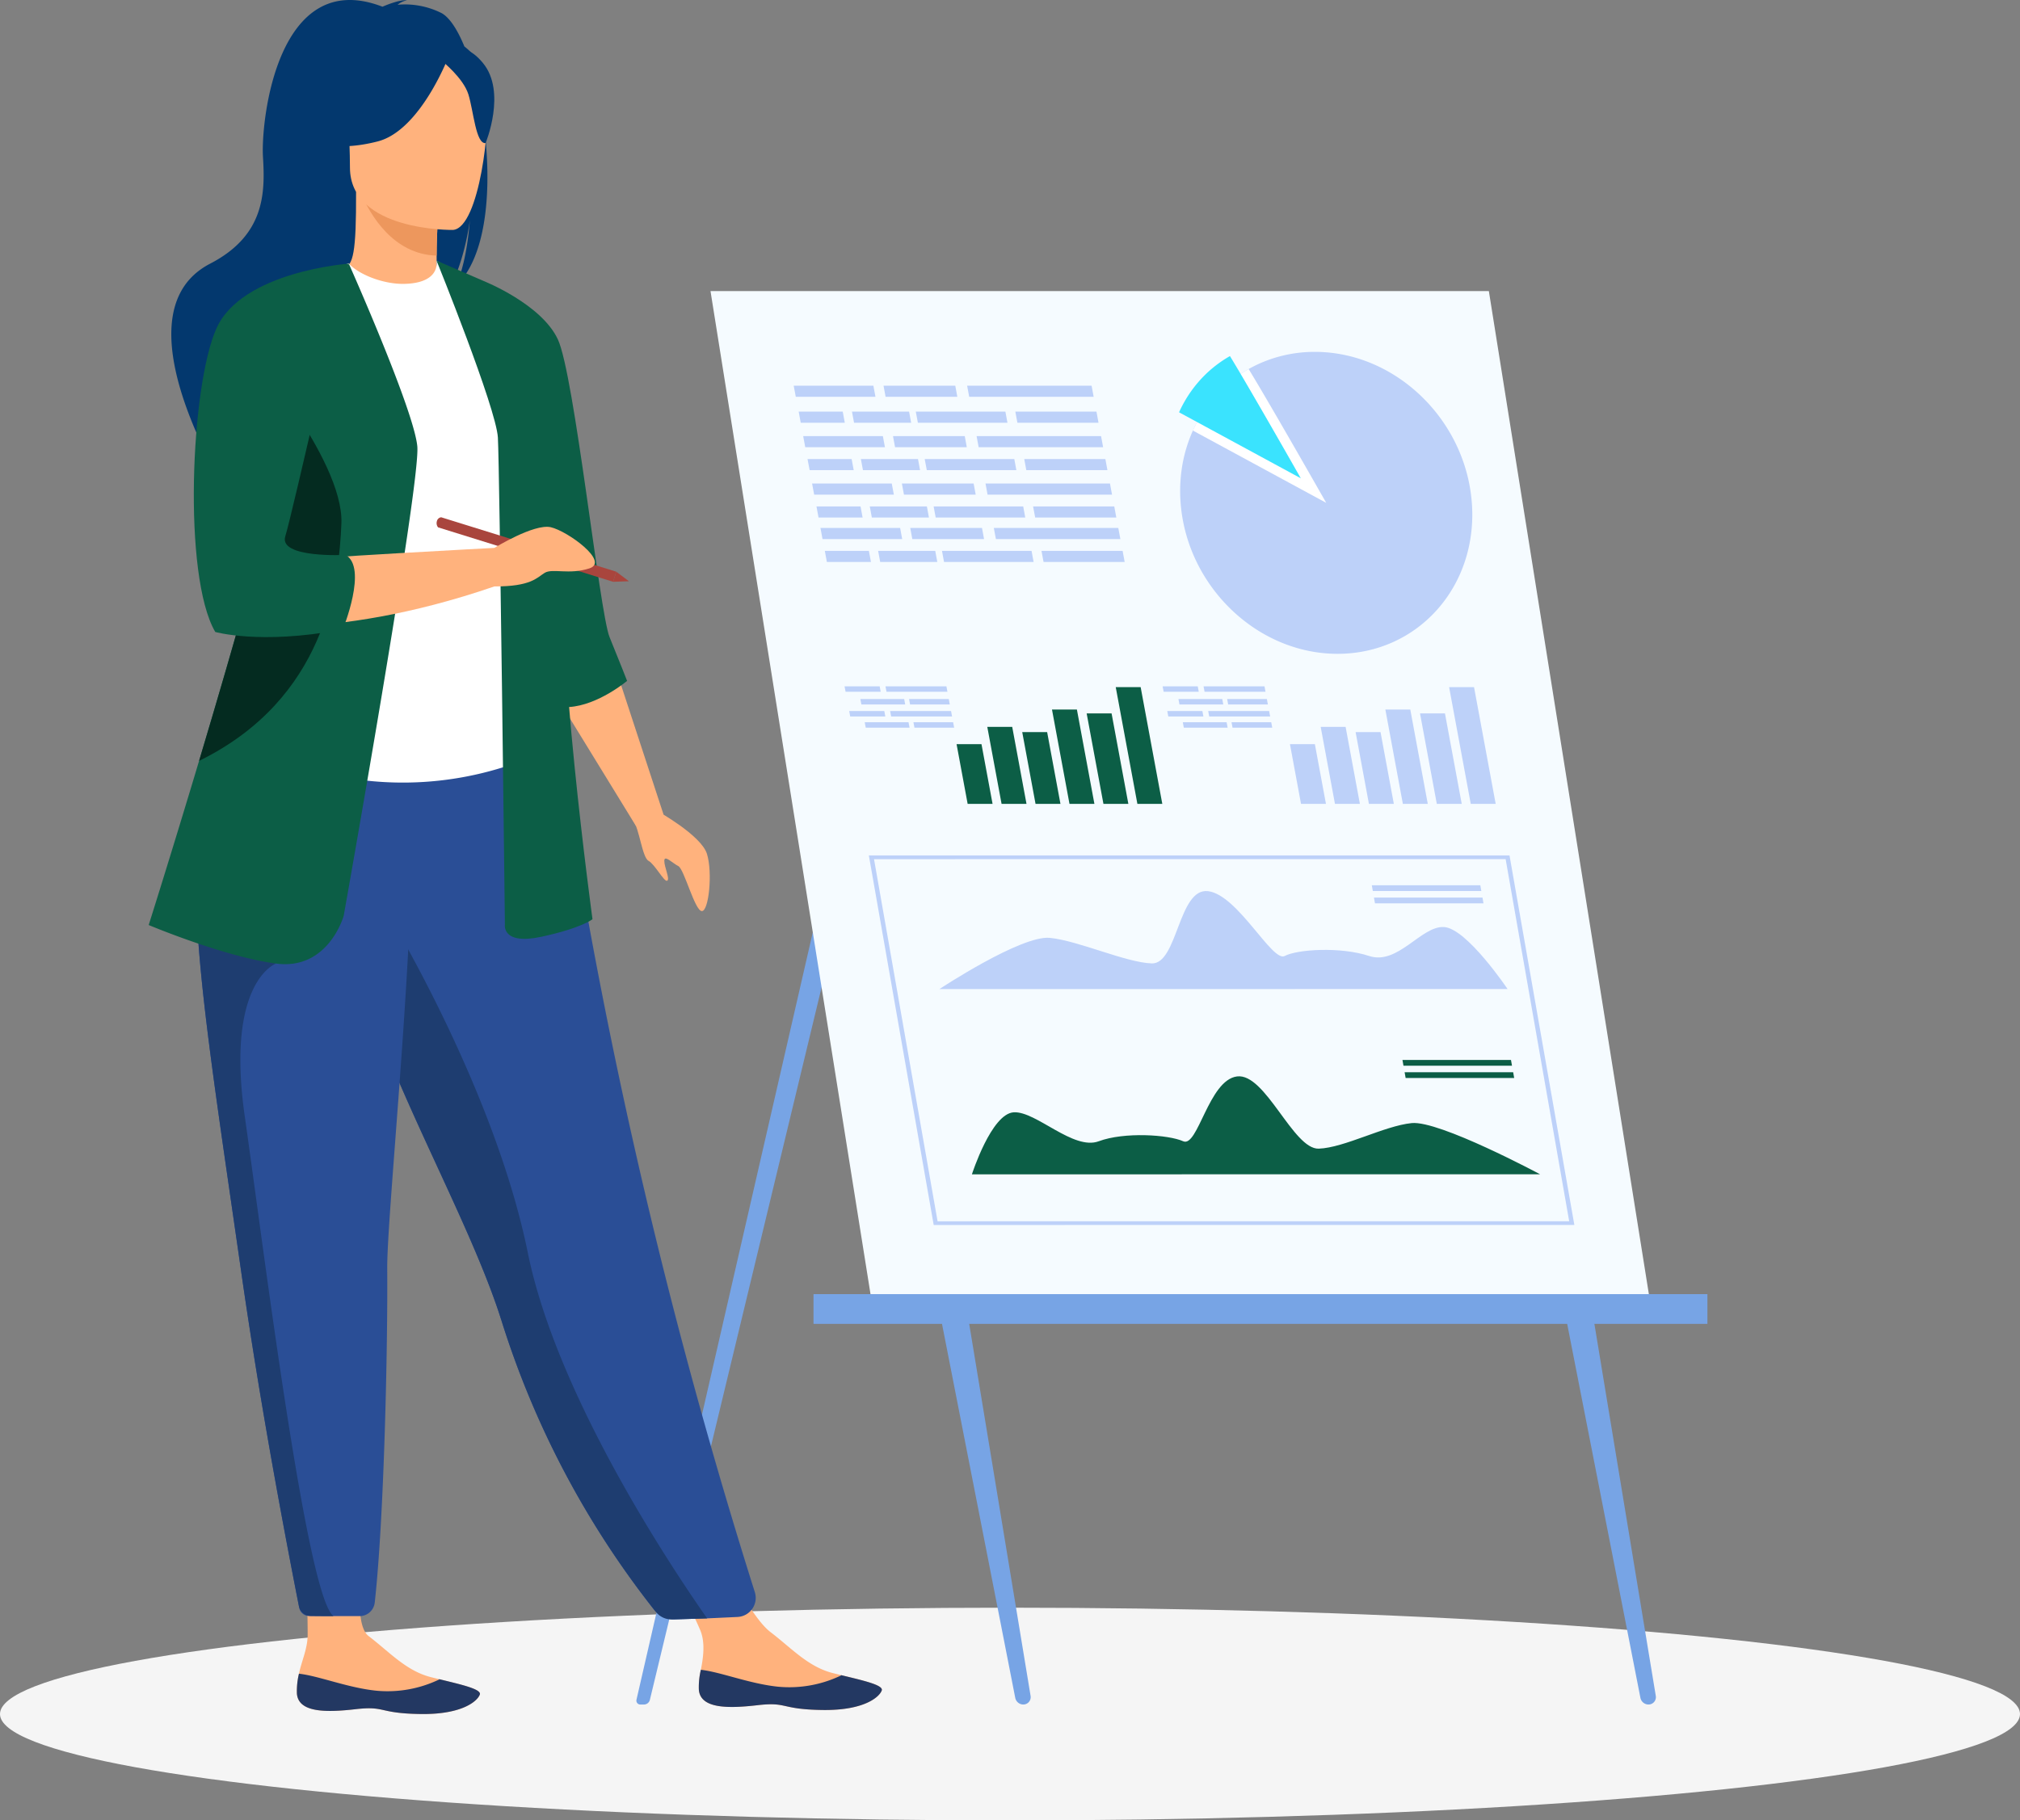 <svg xmlns="http://www.w3.org/2000/svg" width="295" height="265.912" viewBox="0 0 295 265.912">
  <rect x="0" y="0" width="295" height="265.912" fill="#808080" stroke="none"/>
  <g id="Grupo_875973" data-name="Grupo 875973" transform="translate(-358.963 -13252.175)">
    <ellipse id="Floor" cx="147.5" cy="15.536" rx="147.5" ry="15.536" transform="translate(358.963 13487.016)" fill="#f5f5f5"/>
    <g id="Grupo_875972" data-name="Grupo 875972" transform="translate(380.679 13252.176)">
      <g id="Grupo_875967" data-name="Grupo 875967" transform="translate(71.222 42.522)">
        <g id="Grupo_875943" data-name="Grupo 875943" transform="translate(0 66.373)">
          <path id="Trazado_587182" data-name="Trazado 587182" d="M3746.749,1343.209l32.316-134.125-2.258-5.28-32.014,139.39a.57.57,0,0,0,.556.7h.534A.891.891,0,0,0,3746.749,1343.209Z" transform="translate(-3744.779 -1203.804)" fill="#77a4e5"/>
        </g>
        <g id="Grupo_875966" data-name="Grupo 875966" transform="translate(10.82 0)">
          <g id="Grupo_875944" data-name="Grupo 875944" transform="translate(124.457 147.52)">
            <path id="Trazado_587183" data-name="Trazado 587183" d="M4250.493,1558.58h0a1.076,1.076,0,0,0,1.062-1.251l-9.518-57.69h-4.079l11.35,57.967A1.208,1.208,0,0,0,4250.493,1558.58Z" transform="translate(-4237.958 -1499.639)" fill="#77a4e5"/>
          </g>
          <g id="Grupo_875945" data-name="Grupo 875945" transform="translate(33.154 147.52)">
            <path id="Trazado_587184" data-name="Trazado 587184" d="M3917.631,1558.58h0a1.076,1.076,0,0,0,1.061-1.251l-9.517-57.69H3905.1l11.35,57.967A1.206,1.206,0,0,0,3917.631,1558.58Z" transform="translate(-3905.096 -1499.639)" fill="#77a4e5"/>
          </g>
          <path id="Trazado_587185" data-name="Trazado 587185" d="M3807.777,1109.469h113.67L3897.9,961.828h-113.67Z" transform="translate(-3784.226 -961.828)" fill="#f5fbff"/>
          <rect id="Rectángulo_296404" data-name="Rectángulo 296404" width="130.547" height="4.343" transform="translate(145.593 150.858) rotate(-180)" fill="#77a4e5"/>
          <g id="Grupo_875946" data-name="Grupo 875946" transform="translate(68.431 8.875)">
            <path id="Trazado_587186" data-name="Trazado 587186" d="M4034.356,1016.2a23.728,23.728,0,0,0,.509,3.436c2.369,10.551,11.765,18.636,22.382,18.654,11.747.02,20.542-9.837,19.645-22.017s-11.146-22.07-22.893-22.09a19.727,19.727,0,0,0-6.936,1.223,19.009,19.009,0,0,0-7.792,5.4,20.131,20.131,0,0,0-3.117,4.876,20.935,20.935,0,0,0-1.671,5.9,22.359,22.359,0,0,0-.188,3.228Q4034.3,1015.5,4034.356,1016.2Z" transform="translate(-4034.132 -994.182)" fill="#bdd1f9"/>
            <path id="Trazado_587187" data-name="Trazado 587187" d="M4041.08,1012.314l19.468,10.556s-8.032-14.145-11.33-19.546a19.206,19.206,0,0,0-5.021,4.114,20.053,20.053,0,0,0-3.116,4.876Z" transform="translate(-4039.057 -1000.816)" fill="#fff"/>
            <path id="Trazado_587188" data-name="Trazado 587188" d="M4033.706,1004.641l17.782,9.642s-7.337-12.921-10.349-17.854a17.512,17.512,0,0,0-4.587,3.758,18.065,18.065,0,0,0-1.945,2.712A17.788,17.788,0,0,0,4033.706,1004.641Z" transform="translate(-4033.706 -995.813)" fill="#3ae3fe"/>
          </g>
          <g id="Grupo_875952" data-name="Grupo 875952" transform="translate(23.129 82.429)">
            <g id="Grupo_875947" data-name="Grupo 875947">
              <path id="Trazado_587189" data-name="Trazado 587189" d="M3868.549,1262.345l93.56-.006,9.471,53.982-93.56.007Zm92.995.537-92.239.007,9.281,52.895,92.239-.006Z" transform="translate(-3868.549 -1262.339)" fill="#bdd1f9"/>
            </g>
            <g id="Grupo_875949" data-name="Grupo 875949" transform="translate(15.051 29.879)">
              <path id="Trazado_587190" data-name="Trazado 587190" d="M3923.421,1394.291l82.977-.006s-14.719-7.893-18.758-7.479-9.84,3.609-13.572,3.734-7.772-11.079-11.926-10.551-5.717,10.438-7.868,9.47-8.609-1.387-12.328,0-9.139-4.41-12.41-4.229S3923.421,1394.291,3923.421,1394.291Z" transform="translate(-3923.421 -1377.583)" fill="#0c5e46"/>
              <g id="Grupo_875948" data-name="Grupo 875948" transform="translate(62.877)">
                <path id="Trazado_587191" data-name="Trazado 587191" d="M4152.8,1372.11h15.848l-.147-.841h-15.849Z" transform="translate(-4152.652 -1371.268)" fill="#0c5e46"/>
                <path id="Trazado_587192" data-name="Trazado 587192" d="M4153.948,1378.655H4169.8l-.148-.841H4153.8Z" transform="translate(-4153.485 -1376.018)" fill="#0c5e46"/>
              </g>
            </g>
            <g id="Grupo_875951" data-name="Grupo 875951" transform="translate(10.303 4.363)">
              <path id="Trazado_587193" data-name="Trazado 587193" d="M3989.089,1295.635l-82.977.006s11.948-7.9,16.132-7.482,11.107,3.608,14.882,3.731,3.884-11.08,8.223-10.552,9.379,10.436,11.191,9.468,8.122-1.388,12.329,0,7.591-4.412,10.925-4.23S3989.089,1295.635,3989.089,1295.635Z" transform="translate(-3906.112 -1280.477)" fill="#bdd1f9"/>
              <g id="Grupo_875950" data-name="Grupo 875950" transform="translate(63.148)">
                <path id="Trazado_587194" data-name="Trazado 587194" d="M4136.478,1279.087h15.848l-.147-.841H4136.33Z" transform="translate(-4136.33 -1278.245)" fill="#bdd1f9"/>
                <path id="Trazado_587195" data-name="Trazado 587195" d="M4137.626,1285.632h15.848l-.147-.841h-15.849Z" transform="translate(-4137.163 -1282.995)" fill="#bdd1f9"/>
              </g>
            </g>
          </g>
          <g id="Grupo_875953" data-name="Grupo 875953" transform="translate(84.625 57.846)">
            <path id="Trazado_587196" data-name="Trazado 587196" d="M4180.643,1189.771h3.64l-3.162-17.054h-3.64Z" transform="translate(-4154.237 -1172.717)" fill="#bdd1f9"/>
            <path id="Trazado_587197" data-name="Trazado 587197" d="M4164.453,1199.939h3.64l-2.45-13.211H4162Z" transform="translate(-4143.005 -1182.885)" fill="#bdd1f9"/>
            <path id="Trazado_587198" data-name="Trazado 587198" d="M4146.1,1198.441h3.639l-2.554-13.777h-3.64Z" transform="translate(-4129.61 -1181.387)" fill="#bdd1f9"/>
            <path id="Trazado_587199" data-name="Trazado 587199" d="M4129.645,1207.165h3.639l-1.943-10.48h-3.64Z" transform="translate(-4118.112 -1190.111)" fill="#bdd1f9"/>
            <path id="Trazado_587200" data-name="Trazado 587200" d="M4111.194,1205.147h3.64l-2.085-11.243h-3.639Z" transform="translate(-4104.62 -1188.093)" fill="#bdd1f9"/>
            <path id="Trazado_587201" data-name="Trazado 587201" d="M4094.359,1211.824H4098l-1.617-8.719h-3.64Z" transform="translate(-4092.742 -1194.77)" fill="#bdd1f9"/>
          </g>
          <g id="Grupo_875954" data-name="Grupo 875954" transform="translate(35.939 57.846)">
            <path id="Trazado_587202" data-name="Trazado 587202" d="M4003.15,1189.771h3.639l-3.162-17.054h-3.639Z" transform="translate(-3976.744 -1172.717)" fill="#0c5e46"/>
            <path id="Trazado_587203" data-name="Trazado 587203" d="M3986.961,1199.939h3.639l-2.449-13.211h-3.64Z" transform="translate(-3965.513 -1182.885)" fill="#0c5e46"/>
            <path id="Trazado_587204" data-name="Trazado 587204" d="M3968.609,1198.441h3.639l-2.555-13.777h-3.639Z" transform="translate(-3952.119 -1181.387)" fill="#0c5e46"/>
            <path id="Trazado_587205" data-name="Trazado 587205" d="M3952.152,1207.165h3.639l-1.943-10.48h-3.639Z" transform="translate(-3940.62 -1190.111)" fill="#0c5e46"/>
            <path id="Trazado_587206" data-name="Trazado 587206" d="M3933.7,1205.147h3.64l-2.085-11.243h-3.64Z" transform="translate(-3927.128 -1188.093)" fill="#0c5e46"/>
            <path id="Trazado_587207" data-name="Trazado 587207" d="M3916.867,1211.824h3.639l-1.617-8.719h-3.639Z" transform="translate(-3915.25 -1194.77)" fill="#0c5e46"/>
          </g>
          <g id="Grupo_875963" data-name="Grupo 875963" transform="translate(12.155 13.819)">
            <g id="Grupo_875955" data-name="Grupo 875955" transform="translate(0.719 3.787)">
              <path id="Trazado_587208" data-name="Trazado 587208" d="M3946.829,1027.637h11.847l-.3-1.623h-11.847Z" transform="translate(-3914.881 -1026.014)" fill="#bdd1f9"/>
              <path id="Trazado_587209" data-name="Trazado 587209" d="M3893.844,1027.637h13.082l-.3-1.623H3893.54Z" transform="translate(-3876.43 -1026.014)" fill="#bdd1f9"/>
              <path id="Trazado_587210" data-name="Trazado 587210" d="M3859.854,1027.637h8.339l-.3-1.623h-8.34Z" transform="translate(-3851.762 -1026.014)" fill="#bdd1f9"/>
              <path id="Trazado_587211" data-name="Trazado 587211" d="M3831.467,1027.637h6.436l-.3-1.623h-6.436Z" transform="translate(-3831.161 -1026.014)" fill="#bdd1f9"/>
            </g>
            <g id="Grupo_875956" data-name="Grupo 875956" transform="translate(2.02 10.711)">
              <path id="Trazado_587212" data-name="Trazado 587212" d="M3951.569,1052.882h11.847l-.3-1.623h-11.847Z" transform="translate(-3919.621 -1051.259)" fill="#bdd1f9"/>
              <path id="Trazado_587213" data-name="Trazado 587213" d="M3898.585,1052.882h13.081l-.3-1.623H3898.28Z" transform="translate(-3881.17 -1051.259)" fill="#bdd1f9"/>
              <path id="Trazado_587214" data-name="Trazado 587214" d="M3864.594,1052.882h8.339l-.3-1.623h-8.34Z" transform="translate(-3856.502 -1051.259)" fill="#bdd1f9"/>
              <path id="Trazado_587215" data-name="Trazado 587215" d="M3836.207,1052.882h6.436l-.3-1.623H3835.9Z" transform="translate(-3835.902 -1051.259)" fill="#bdd1f9"/>
            </g>
            <g id="Grupo_875957" data-name="Grupo 875957">
              <path id="Trazado_587216" data-name="Trazado 587216" d="M3921.161,1013.832h18.176l-.3-1.623h-18.177Z" transform="translate(-3895.533 -1012.209)" fill="#bdd1f9"/>
              <path id="Trazado_587217" data-name="Trazado 587217" d="M3876.651,1013.832h10.478l-.3-1.623h-10.478Z" transform="translate(-3863.233 -1012.209)" fill="#bdd1f9"/>
              <path id="Trazado_587218" data-name="Trazado 587218" d="M3828.843,1013.832h11.636l-.305-1.623h-11.635Z" transform="translate(-3828.539 -1012.209)" fill="#bdd1f9"/>
            </g>
            <g id="Grupo_875958" data-name="Grupo 875958" transform="translate(1.383 7.363)">
              <path id="Trazado_587219" data-name="Trazado 587219" d="M3926.2,1040.674h18.177l-.3-1.623H3925.9Z" transform="translate(-3900.574 -1039.051)" fill="#bdd1f9"/>
              <path id="Trazado_587220" data-name="Trazado 587220" d="M3881.693,1040.674h10.477l-.3-1.623h-10.478Z" transform="translate(-3868.274 -1039.051)" fill="#bdd1f9"/>
              <path id="Trazado_587221" data-name="Trazado 587221" d="M3833.884,1040.674h11.635l-.3-1.623H3833.58Z" transform="translate(-3833.58 -1039.051)" fill="#bdd1f9"/>
            </g>
            <g id="Grupo_875959" data-name="Grupo 875959" transform="translate(3.32 17.636)">
              <path id="Trazado_587222" data-name="Trazado 587222" d="M3956.309,1078.126h11.847l-.3-1.623H3956Z" transform="translate(-3924.362 -1076.503)" fill="#bdd1f9"/>
              <path id="Trazado_587223" data-name="Trazado 587223" d="M3903.326,1078.126h13.081l-.3-1.623h-13.081Z" transform="translate(-3885.911 -1076.503)" fill="#bdd1f9"/>
              <path id="Trazado_587224" data-name="Trazado 587224" d="M3869.334,1078.126h8.339l-.3-1.623h-8.339Z" transform="translate(-3861.243 -1076.503)" fill="#bdd1f9"/>
              <path id="Trazado_587225" data-name="Trazado 587225" d="M3840.948,1078.126h6.436l-.3-1.623h-6.436Z" transform="translate(-3840.643 -1076.503)" fill="#bdd1f9"/>
            </g>
            <g id="Grupo_875960" data-name="Grupo 875960" transform="translate(2.683 14.287)">
              <path id="Trazado_587226" data-name="Trazado 587226" d="M3930.942,1065.919h18.177l-.3-1.623h-18.177Z" transform="translate(-3905.315 -1064.296)" fill="#bdd1f9"/>
              <path id="Trazado_587227" data-name="Trazado 587227" d="M3886.433,1065.919h10.478l-.305-1.623h-10.477Z" transform="translate(-3873.014 -1064.296)" fill="#bdd1f9"/>
              <path id="Trazado_587228" data-name="Trazado 587228" d="M3838.625,1065.919h11.636l-.305-1.623H3838.32Z" transform="translate(-3838.32 -1064.296)" fill="#bdd1f9"/>
            </g>
            <g id="Grupo_875961" data-name="Grupo 875961" transform="translate(4.539 24.127)">
              <path id="Trazado_587229" data-name="Trazado 587229" d="M3960.754,1101.793H3972.6l-.3-1.623h-11.848Z" transform="translate(-3928.805 -1100.17)" fill="#bdd1f9"/>
              <path id="Trazado_587230" data-name="Trazado 587230" d="M3907.771,1101.793h13.081l-.3-1.623h-13.081Z" transform="translate(-3890.355 -1100.17)" fill="#bdd1f9"/>
              <path id="Trazado_587231" data-name="Trazado 587231" d="M3873.778,1101.793h8.34l-.3-1.623h-8.34Z" transform="translate(-3865.687 -1100.17)" fill="#bdd1f9"/>
              <path id="Trazado_587232" data-name="Trazado 587232" d="M3845.391,1101.793h6.436l-.3-1.623h-6.436Z" transform="translate(-3845.086 -1100.17)" fill="#bdd1f9"/>
            </g>
            <g id="Grupo_875962" data-name="Grupo 875962" transform="translate(3.902 20.779)">
              <path id="Trazado_587233" data-name="Trazado 587233" d="M3935.387,1089.585h18.177l-.305-1.623h-18.177Z" transform="translate(-3909.759 -1087.962)" fill="#bdd1f9"/>
              <path id="Trazado_587234" data-name="Trazado 587234" d="M3890.876,1089.585h10.478l-.3-1.623h-10.478Z" transform="translate(-3877.458 -1087.962)" fill="#bdd1f9"/>
              <path id="Trazado_587235" data-name="Trazado 587235" d="M3843.069,1089.585h11.636l-.3-1.623h-11.636Z" transform="translate(-3842.764 -1087.962)" fill="#bdd1f9"/>
            </g>
          </g>
          <g id="Grupo_875964" data-name="Grupo 875964" transform="translate(66.032 57.735)">
            <path id="Trazado_587236" data-name="Trazado 587236" d="M4059.456,1179.862h5.8l-.149-.795h-5.8Z" transform="translate(-4049.885 -1177.214)" fill="#bdd1f9"/>
            <path id="Trazado_587237" data-name="Trazado 587237" d="M4033.523,1179.862h6.4l-.149-.795h-6.4Z" transform="translate(-4031.065 -1177.214)" fill="#bdd1f9"/>
            <path id="Trazado_587238" data-name="Trazado 587238" d="M4061.777,1192.218h5.8l-.149-.795h-5.8Z" transform="translate(-4051.569 -1186.181)" fill="#bdd1f9"/>
            <path id="Trazado_587239" data-name="Trazado 587239" d="M4035.843,1192.218h6.4l-.149-.795h-6.4Z" transform="translate(-4032.749 -1186.181)" fill="#bdd1f9"/>
            <path id="Trazado_587240" data-name="Trazado 587240" d="M4046.893,1173.1h8.9l-.149-.794h-8.9Z" transform="translate(-4040.768 -1172.31)" fill="#bdd1f9"/>
            <path id="Trazado_587241" data-name="Trazado 587241" d="M4025.107,1173.1h5.128l-.149-.794h-5.129Z" transform="translate(-4024.958 -1172.31)" fill="#bdd1f9"/>
            <path id="Trazado_587242" data-name="Trazado 587242" d="M4049.36,1186.243h8.9l-.149-.794h-8.9Z" transform="translate(-4042.558 -1181.845)" fill="#bdd1f9"/>
            <path id="Trazado_587243" data-name="Trazado 587243" d="M4027.575,1186.243h5.128l-.149-.794h-5.128Z" transform="translate(-4026.749 -1181.845)" fill="#bdd1f9"/>
          </g>
          <g id="Grupo_875965" data-name="Grupo 875965" transform="translate(19.58 57.735)">
            <path id="Trazado_587244" data-name="Trazado 587244" d="M3890.107,1179.862h5.8l-.149-.795h-5.8Z" transform="translate(-3880.537 -1177.214)" fill="#bdd1f9"/>
            <path id="Trazado_587245" data-name="Trazado 587245" d="M3864.174,1179.862h6.4l-.149-.795h-6.4Z" transform="translate(-3861.717 -1177.214)" fill="#bdd1f9"/>
            <path id="Trazado_587246" data-name="Trazado 587246" d="M3892.428,1192.218h5.8l-.149-.795h-5.8Z" transform="translate(-3882.221 -1186.181)" fill="#bdd1f9"/>
            <path id="Trazado_587247" data-name="Trazado 587247" d="M3866.495,1192.218h6.4l-.149-.795h-6.4Z" transform="translate(-3863.401 -1186.181)" fill="#bdd1f9"/>
            <path id="Trazado_587248" data-name="Trazado 587248" d="M3877.544,1173.1h8.9l-.149-.794h-8.9Z" transform="translate(-3871.419 -1172.31)" fill="#bdd1f9"/>
            <path id="Trazado_587249" data-name="Trazado 587249" d="M3855.759,1173.1h5.128l-.149-.794h-5.128Z" transform="translate(-3855.61 -1172.31)" fill="#bdd1f9"/>
            <path id="Trazado_587250" data-name="Trazado 587250" d="M3880.013,1186.243h8.9l-.149-.794h-8.9Z" transform="translate(-3873.211 -1181.845)" fill="#bdd1f9"/>
            <path id="Trazado_587251" data-name="Trazado 587251" d="M3858.226,1186.243h5.128l-.149-.794h-5.128Z" transform="translate(-3857.4 -1181.845)" fill="#bdd1f9"/>
          </g>
        </g>
      </g>
      <g id="Grupo_875971" data-name="Grupo 875971" transform="translate(0 0)">
        <g id="Grupo_875968" data-name="Grupo 875968" transform="translate(75.603 227.681)">
          <path id="Trazado_587252" data-name="Trazado 587252" d="M3765.491,1655.975c.2,2.775,4.119,2.8,8.562,2.29s3.262.609,9.483.7,8.365-1.97,8.667-2.859c.269-.789-2.728-1.453-5.933-2.233-.4-.1-.808-.2-1.212-.3-3.614-.919-6.008-3.624-9.1-5.986-2.929-2.237-6.707-10.335-6.707-10.335l-8.5-.384s3.58,7.258,4.924,10.388c.791,1.841.454,4.1.11,5.838A10.871,10.871,0,0,0,3765.491,1655.975Z" transform="translate(-3760.751 -1636.862)" fill="#ffb27d"/>
          <path id="Trazado_587253" data-name="Trazado 587253" d="M3786.548,1701.193c4.444-.516,3.262.609,9.484.7s8.365-1.97,8.667-2.859c.269-.789-2.728-1.453-5.933-2.233l-.038.059a17.432,17.432,0,0,1-9.129,1.635c-4.176-.418-8.437-2.161-11.317-2.474a10.861,10.861,0,0,0-.294,2.887C3778.19,1701.678,3782.1,1701.708,3786.548,1701.193Z" transform="translate(-3773.247 -1679.79)" fill="#233862"/>
        </g>
        <g id="Grupo_875969" data-name="Grupo 875969" transform="translate(21.632 222.572)">
          <path id="Trazado_587254" data-name="Trazado 587254" d="M3564,1643.033c.2,2.775,4.116,2.809,8.56,2.3s3.262.613,9.482.706,8.368-1.961,8.669-2.85c.27-.789-2.726-1.455-5.931-2.239-.4-.1-.807-.2-1.212-.3-3.613-.923-6-3.63-9.094-6-2.927-2.24,0-15.5,0-15.5l-9.348-.91s.448,11.168.443,16.246c0,2-.924,3.93-1.27,5.665A10.887,10.887,0,0,0,3564,1643.033Z" transform="translate(-3563.988 -1618.236)" fill="#ffb27d"/>
          <path id="Trazado_587255" data-name="Trazado 587255" d="M3572.563,1703.3c4.443-.511,3.262.612,9.482.705s8.368-1.961,8.669-2.85c.27-.789-2.726-1.455-5.931-2.239l-.038.059a17.435,17.435,0,0,1-9.131,1.626c-4.175-.423-8.434-2.17-11.315-2.485a10.888,10.888,0,0,0-.3,2.886C3564.2,1703.778,3568.12,1703.812,3572.563,1703.3Z" transform="translate(-3563.988 -1676.205)" fill="#233862"/>
        </g>
        <path id="Trazado_587256" data-name="Trazado 587256" d="M3542.783,824.93c1.609-6.619-.723-9.7-2.828-11.342-1-2.436-2.137-4.192-3.3-4.854a11.923,11.923,0,0,0-6.451-1.234,3.019,3.019,0,0,1,1.36-.646c-1.1-.164-3.569.931-3.569.931-15.36-5.919-17.774,16.7-17.451,21.952s.278,11.442-7.714,15.581c-15.247,7.9,5.068,37.665,5.068,37.665-.388-4.246,19.2-26.653,29.424-33.363,2.488-3.663,3.372-10.134,3.439-10.643-.429,5.131-1.308,8.009-2.092,9.629C3543.326,844.318,3544.016,834.023,3542.783,824.93Z" transform="translate(-3493.855 -806.806)" fill="#03386e"/>
        <path id="Trazado_587257" data-name="Trazado 587257" d="M3603.093,924.075c.051.023-4.935,2.612-8.686,1.586-3.528-.962-5.833-5.536-5.784-5.547,1.495-.3,1.925-2.35,1.894-11.172l.676.133,11.356,2.249s-.259,3.574-.267,6.941C3602.274,921.092,3602.446,923.774,3603.093,924.075Z" transform="translate(-3560.233 -880.927)" fill="#ffb27d"/>
        <path id="Trazado_587258" data-name="Trazado 587258" d="M3609.347,911.677s-.258,3.574-.267,6.941c-6.355-.179-9.713-5.976-11.09-9.189Z" transform="translate(-3567.032 -881.279)" fill="#ed975d"/>
        <path id="Trazado_587259" data-name="Trazado 587259" d="M3634.8,1319.715a2.787,2.787,0,0,1-2.525,3.63l-4.437.208-4.694.144a3.77,3.77,0,0,1-3.038-1.387,131.993,131.993,0,0,1-22.277-42.177q-.3-.936-.624-1.9c-4.62-13.472-14.2-30.383-19.246-45.689-.8-2.438-1.525-4.733-2.172-6.9-.207-.7-.409-1.379-.6-2.052a162.392,162.392,0,0,1-5.79-30.477l36.449.292A802.847,802.847,0,0,0,3634.8,1319.715Z" transform="translate(-3546.283 -1087.151)" fill="#2a4e96"/>
        <path id="Trazado_587260" data-name="Trazado 587260" d="M3564.94,992.851c-.092,17.345,2.544,24.786,2.544,24.786a48.978,48.978,0,0,1-34.154,2.092c-.218-.069-13.27-3.764-13.27-3.764.311-.7,2.889-12.307,3.192-12.951,3.916-8.409,4.983-11.94,5.448-14.526a55.011,55.011,0,0,0,.451-14.531,116.6,116.6,0,0,0-4.5-22.82c5.054-1.15,9.787-3.17,15.047-5.143,1.209,1.507,4.908,3.083,8.117,3.011,3.695-.081,4.893-1.663,4.7-3.39,3.937,2.191,7.079,4.26,7.079,4.26,3.346,5.813,10.133,11.457,10.624,20.373C3570.343,972.441,3564.943,992.365,3564.94,992.851Z" transform="translate(-3510.478 -907.54)" fill="#fff"/>
        <path id="Trazado_587261" data-name="Trazado 587261" d="M3537,1045.124c-1.594,2.255-4.648,15.961-12.248,17.684,3.916-9.768,6.889-14.052,7.354-17.055a74.084,74.084,0,0,0,.451-16.879c2.544-4.459,4.443-7.516,4.443-7.516.2-.721,4.042-12.6,5.274-1.982S3538.775,1042.6,3537,1045.124Z" transform="translate(-3513.879 -957.88)" fill="#5f9aa8"/>
        <path id="Trazado_587262" data-name="Trazado 587262" d="M3606.875,862.125s-15.036.248-15.046-9.118-1.958-15.641,7.641-16.2,11.469,3.017,12.233,6.143S3610.787,861.819,3606.875,862.125Z" transform="translate(-3562.438 -828.539)" fill="#ffb27d"/>
        <path id="Trazado_587263" data-name="Trazado 587263" d="M3593.529,831.091s-4.117,10.988-10.434,12.612-9.058-.068-9.058-.068a17.89,17.89,0,0,0,5.851-10.57S3590.423,825.861,3593.529,831.091Z" transform="translate(-3549.648 -823.048)" fill="#03386e"/>
        <path id="Trazado_587264" data-name="Trazado 587264" d="M3641.38,834.639s3.074,2.453,3.824,4.838,1.086,7.295,2.517,7.128c0,0,3.1-7.468-.384-11.693C3643.642,830.431,3641.38,834.639,3641.38,834.639Z" transform="translate(-3598.52 -825.704)" fill="#03386e"/>
        <path id="Trazado_587265" data-name="Trazado 587265" d="M3710.385,1161.711l7.1,21.651-4.051,1.624-11.742-19.129Z" transform="translate(-3642.29 -1064.361)" fill="#ffb27d"/>
        <path id="Trazado_587266" data-name="Trazado 587266" d="M3663.577,956.5s8.374,3.323,10.8,8.5,6.093,39.93,7.554,43.5,2.561,6.394,2.561,6.394-4.222,3.557-8.468,3.819S3663.577,956.5,3663.577,956.5Z" transform="translate(-3614.628 -915.437)" fill="#0c5e46"/>
        <path id="Trazado_587267" data-name="Trazado 587267" d="M3638.392,945.615s8.7,21.49,8.954,25.839,1.024,71.122,1.024,71.122-.512,3.07,5.373,1.791,7.419-2.558,7.419-2.558-5.629-41.189-4.094-55.516S3645.3,948.6,3645.3,948.6Z" transform="translate(-3596.351 -907.54)" fill="#0c5e46"/>
        <path id="Trazado_587268" data-name="Trazado 587268" d="M3643.16,1393.411l-5.1.156a2.944,2.944,0,0,1-2.363-1.067,131.529,131.529,0,0,1-22.549-42.509q-.3-.936-.624-1.9c-4.621-13.472-14.2-30.383-19.247-45.689-.8-2.438-1.525-4.733-2.172-6.9-.208-.7-.41-1.379-.6-2.052l5.368-4.073s16.115,26.1,21.1,50.652C3621.311,1361.36,3638.667,1387.028,3643.16,1393.411Z" transform="translate(-3561.601 -1157.009)" fill="#1e3d70"/>
        <path id="Trazado_587269" data-name="Trazado 587269" d="M3538.263,1323.993c.087,11.3-.448,36.479-1.824,48.788a2.224,2.224,0,0,1-2.212,1.976h-3.8c-1.6,0-2.8-.012-3.6-.023a1.463,1.463,0,0,1-1.411-1.181c-3.782-19.245-6.489-35.234-8.47-49.048-1.658-11.564-3.131-21.478-4.265-30.012-1.141-8.589-1.934-15.78-2.218-21.856-.043-.957-.077-1.888-.095-2.791s-.023-1.791-.015-2.648l31.493-3.07C3541.448,1285.053,3538.212,1317.052,3538.263,1323.993Z" transform="translate(-3503.429 -1138.686)" fill="#2a4e96"/>
        <path id="Trazado_587270" data-name="Trazado 587270" d="M3530.724,1397.27c-1.44,0-2.554-.009-3.343-.02a1.775,1.775,0,0,1-1.715-1.433c-3.756-19.135-6.449-35.045-8.421-48.8-1.658-11.564-3.131-21.477-4.265-30.012-1.141-8.589-1.934-15.78-2.218-21.856l11.556,6.8s-7.376,2.6-4.562,22.3S3526.807,1394.481,3530.724,1397.27Z" transform="translate(-3503.729 -1161.198)" fill="#1e3d70"/>
        <path id="Trazado_587271" data-name="Trazado 587271" d="M3513.606,1042.455s-2.218,8.015-9.893,6.992-18.589-5.629-18.589-5.629,3.28-10.364,7.358-23.979c4.937-16.483,11.049-37.733,13.93-51.136a82.909,82.909,0,0,0,1.566-9.138l6.368-12.354s9.494,21.308,10.006,26.681S3513.606,1042.455,3513.606,1042.455Z" transform="translate(-3485.124 -908.698)" fill="#0c5e46"/>
        <path id="Trazado_587272" data-name="Trazado 587272" d="M3525.531,973.091l8.4-25.88c-.023.011-10.614,3.152-15.942,5.843,0,0-3.33,4.293-5.39,14.2,0,0-2.177,23.78,2.684,32.478,0,0,15.35,3.07,39.911-5.372V988.73s-26.863,1.407-32.363,2.047Z" transform="translate(-3504.713 -908.698)" fill="#ffb27d"/>
        <path id="Trazado_587273" data-name="Trazado 587273" d="M3532.734,1042.011c-.343,8.7-2.39,25.583-20.638,34.622-.049.023-.1.049-.146.069,4.937-16.483,11.049-37.733,13.93-51.136C3529.232,1030.575,3532.921,1037.222,3532.734,1042.011Z" transform="translate(-3504.592 -965.561)" fill="#042b20"/>
        <path id="Trazado_587274" data-name="Trazado 587274" d="M3531.777,947.211s-15.579,1.1-19.331,9.455-4.946,36.158-.171,44.345c0,0,6.575,1.872,18.2-.3l.429-.082s3.71-9.082.384-10.873c0,0-9.807.512-8.784-2.729S3531.777,947.211,3531.777,947.211Z" transform="translate(-3502.555 -908.698)" fill="#0c5e46"/>
        <g id="Grupo_875970" data-name="Grupo 875970" transform="translate(42.041 75.557)">
          <path id="Trazado_587275" data-name="Trazado 587275" d="M3664.632,1090.216l-.459,1.475-25.562-7.952a.982.982,0,0,1-.173-.9.724.724,0,0,1,.632-.571Z" transform="translate(-3638.391 -1082.264)" fill="#a9453d"/>
          <path id="Trazado_587276" data-name="Trazado 587276" d="M3734.693,1112.649l-1.849-1.394-.458,1.475Z" transform="translate(-3706.603 -1103.303)" fill="#a9453d"/>
        </g>
        <path id="Trazado_587277" data-name="Trazado 587277" d="M3746.158,1238.486s6.485,3.584,7.338,6.314.267,8.447-.762,8.362-2.565-6.143-3.418-6.57-2.048-1.706-2.048-.768.853,2.645.427,2.9-1.792-2.388-2.73-2.9-1.333-4.731-2.245-5.864S3746.158,1238.486,3746.158,1238.486Z" transform="translate(-3671.97 -1120.078)" fill="#ffb27d"/>
        <path id="Trazado_587278" data-name="Trazado 587278" d="M3662.887,1090.429s5.8-3.572,8.232-3.022,8.633,5.04,5.651,6.012-5.4-.047-6.544.659-1.994,2-7.339,1.98S3662.887,1090.429,3662.887,1090.429Z" transform="translate(-3612.404 -1010.397)" fill="#ffb27d"/>
      </g>
    </g>
  </g>
</svg>
